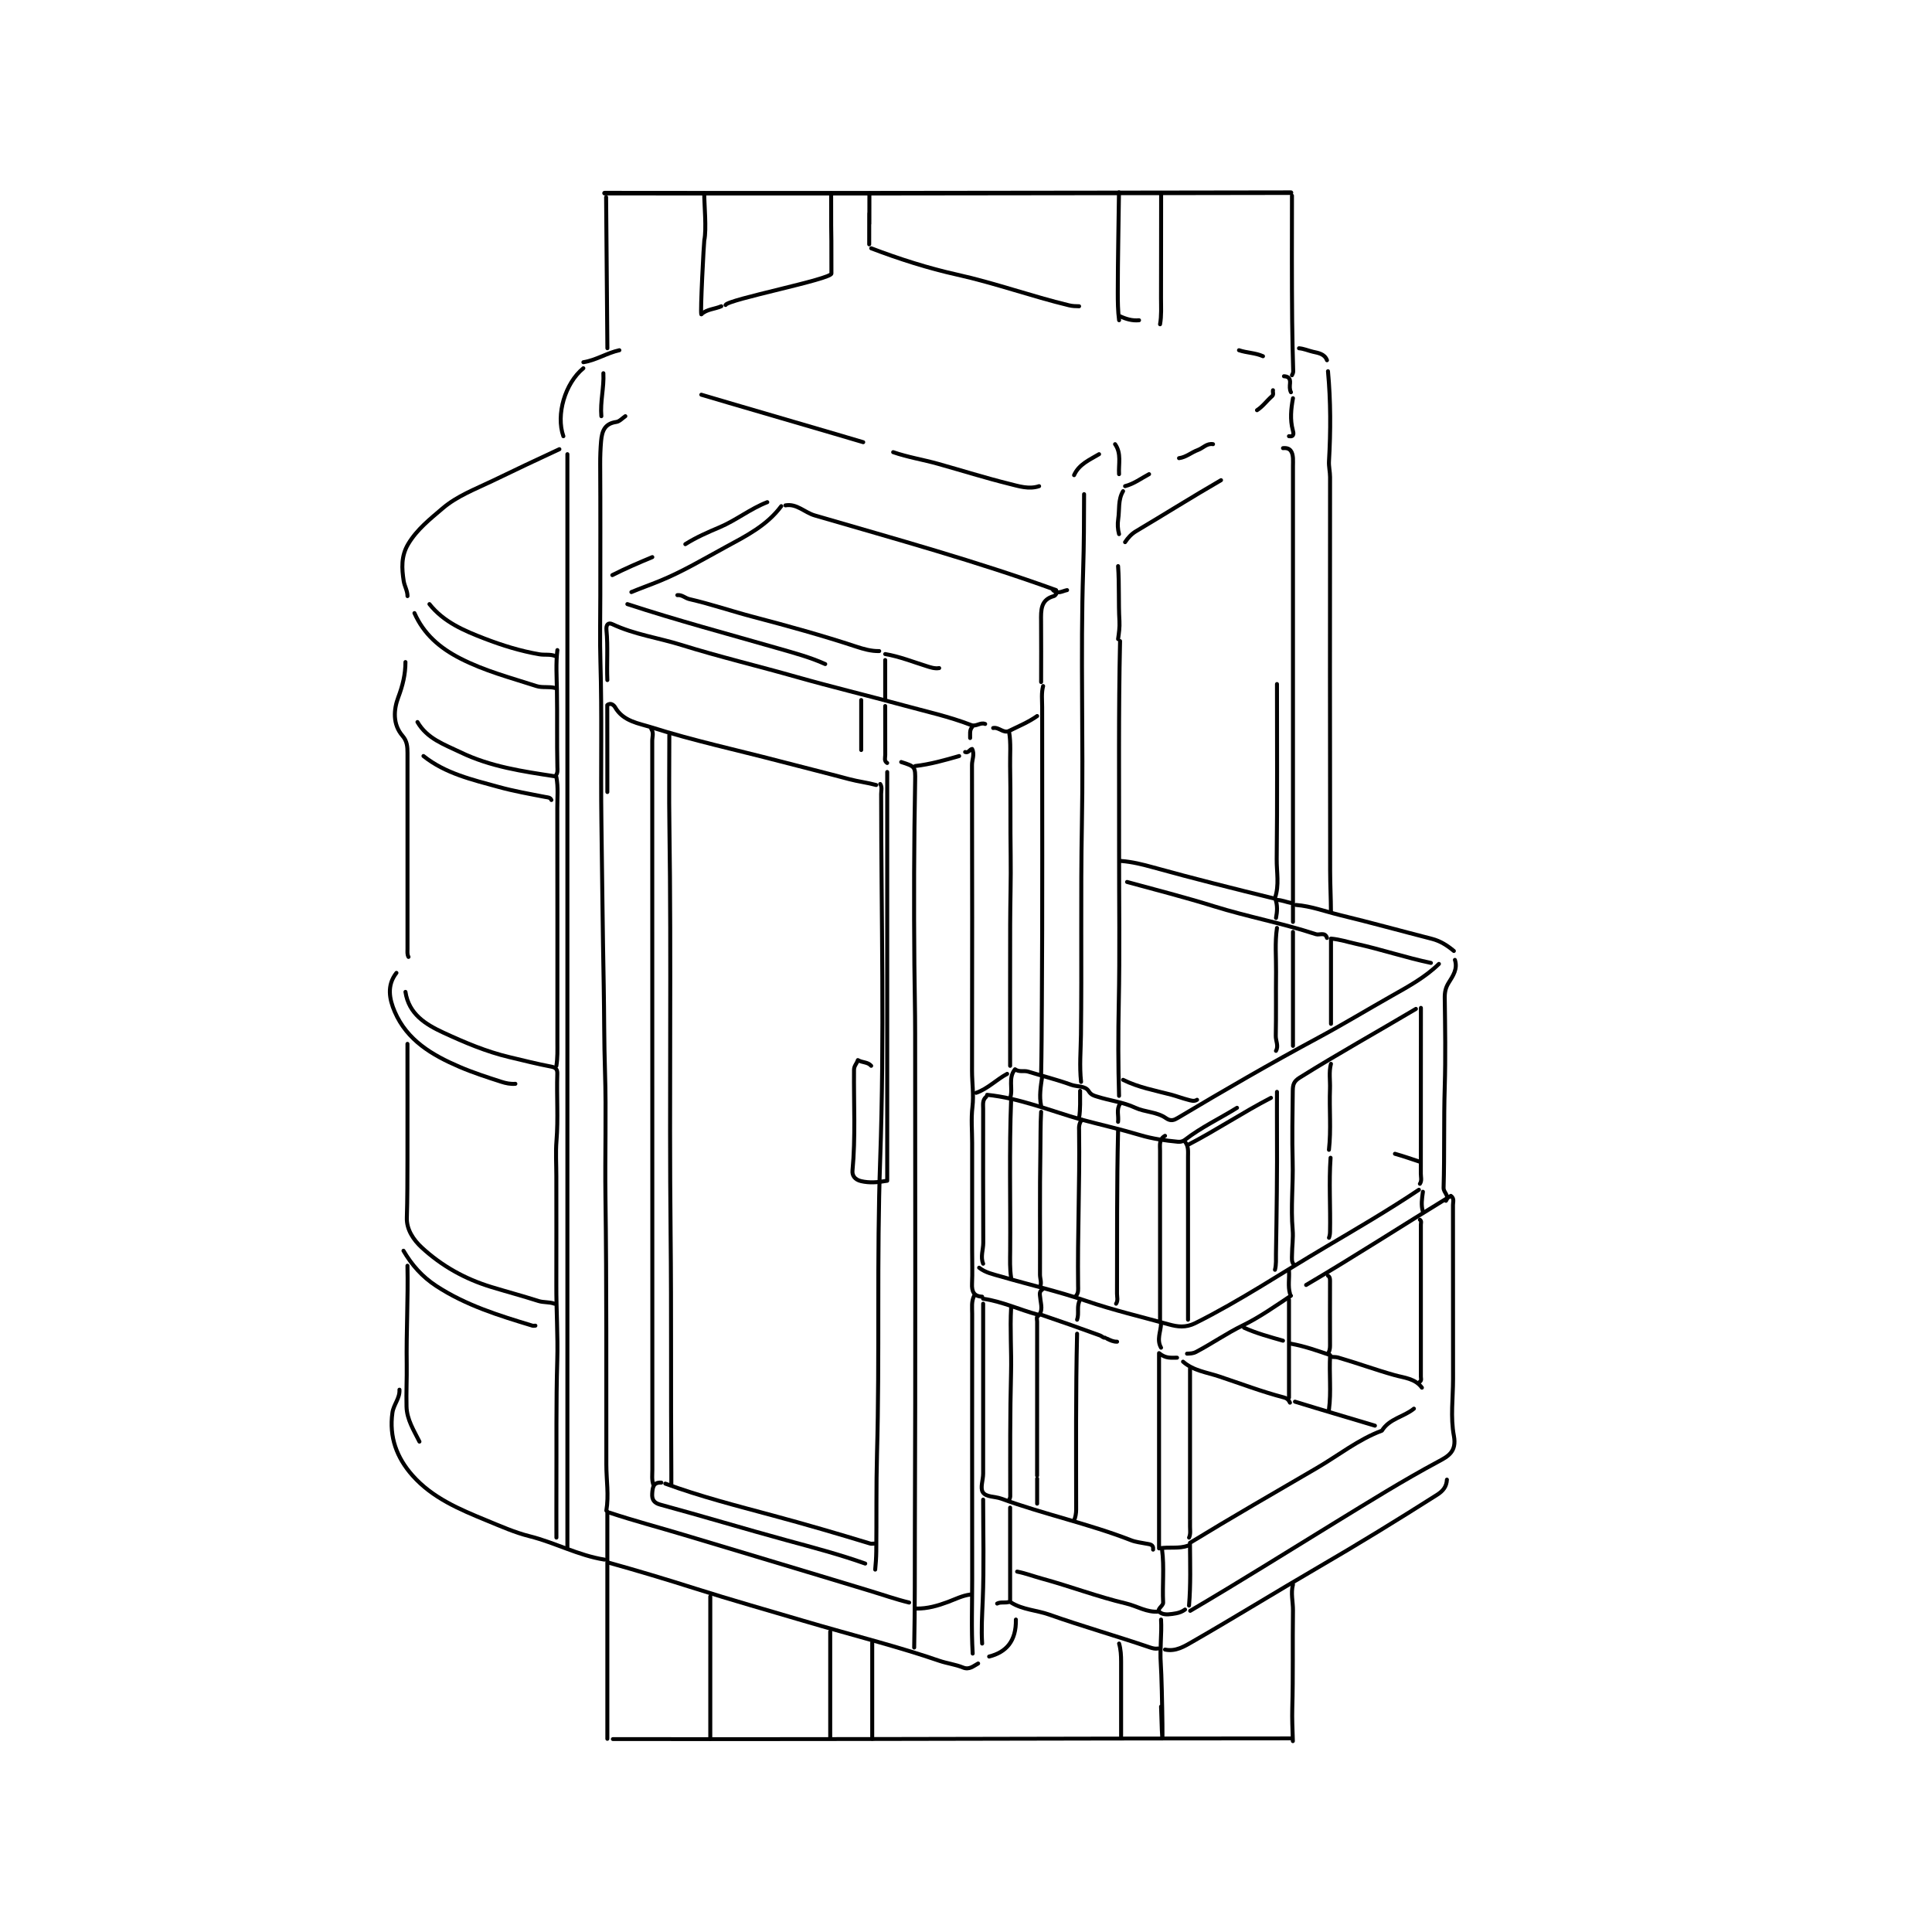 <?xml version="1.0" encoding="UTF-8"?>
<svg id="icons" xmlns="http://www.w3.org/2000/svg" viewBox="0 0 500 500">
  <defs>
    <style>
      .cls-1, .cls-2, .cls-3 {
        fill: none;
        stroke: #000;
        stroke-linecap: round;
        stroke-linejoin: round;
      }

      .cls-2 {
        stroke-width: 1.18px;
      }

      .cls-3 {
        stroke-width: 1.03px;
      }
    </style>
  </defs>
  <g>
    <path class="cls-3" d="M161.84,107.71c-.78.52-1.5,1.37-2.34,1.49-3,.43-3.7,2.31-3.94,4.97-.17,1.99-.24,3.96-.23,5.96.07,11.29.03,22.59.03,33.88,0,5.78-.14,11.56.03,17.33.41,13.71.06,27.42.25,41.13.2,14.14.33,28.28.6,42.42.14,7.41.09,14.83.33,22.25.35,10.85-.03,21.73.12,32.59.32,23.11.19,46.21.23,69.32,0,3.97.68,7.93,0,11.9"/>
    <path class="cls-3" d="M168.56,188.67c.68.99.23,2.08.24,3.1.03,62.85.02,125.71.03,188.56,0,1.29-.19,2.61.25,3.88"/>
    <path class="cls-3" d="M146.84,117.54v282.97"/>
    <path class="cls-3" d="M173.22,190.22c0,7.85-.1,15.69.02,23.54.51,35.09-.06,70.19.31,105.27.22,20.69.04,41.39.19,62.08,0,1.03,0,2.07,0,3.1"/>
    <path class="cls-3" d="M280.56,127.89c-.01,6.55-.03,13.11-.24,19.66-.71,21.98.09,43.97-.33,65.96-.34,18.11-.01,36.21-.24,54.32-.05,4.06-.42,8.11.03,12.16"/>
    <path class="cls-3" d="M157.18,391.19v58.81"/>
    <path class="cls-3" d="M334.62,410.08c-.61,2.24.03,4.48,0,6.73-.12,8.45.06,16.9-.18,25.35-.07,2.6.05,5.22.13,7.84,0,.2.01.4.02.6"/>
    <path class="cls-3" d="M334.62,238.59v-117.95c0-.69.04-1.38,0-2.07-.11-1.59-.65-2.79-2.58-2.59"/>
    <path class="cls-3" d="M343.68,96.07c.72,7.75.71,15.51.26,23.28-.08,1.39.28,2.74.28,4.14-.03,33.97-.05,67.94.02,101.91,0,3.53.2,7.07.21,10.61"/>
    <path class="cls-3" d="M183.82,413.19c0,39.06,0-2.25,0,36.81"/>
    <path class="cls-3" d="M214.86,422.24c0,36.04,0-8.39,0,27.65"/>
    <path class="cls-3" d="M229.61,199.79v105.79c-2.59.45-4.59.59-6.75.1-1.71-.4-2.34-1.53-2.24-2.68.82-8.71.31-17.42.4-26.13.01-1.06.7-1.56.99-2.52,1.18.7,2.56.45,3.45,1.48"/>
    <path class="cls-3" d="M225.73,425.09c0,35.09,0-10.18,0,24.91"/>
    <path class="cls-3" d="M289.62,425.35c.44,1.52.52,3.08.52,4.66,0,6.63,0,13.26,0,19.89"/>
    <path class="cls-3" d="M300.48,419.14c.22,3.79-.35,7.56-.07,11.39.38,5.14.73,32.97.07,11.12"/>
    <path class="cls-3" d="M227.8,202.9c.55.82.24,1.73.24,2.59.02,31.56.87,63.14-.25,94.66-.9,25.37-.12,50.71-.82,76.05-.23,8.45-.1,16.9-.19,25.35-.02,1.56-.13,3.11-.28,4.66"/>
    <path class="cls-3" d="M269.96,177.55c-.48,1.79-.25,3.62-.25,5.43,0,25.69.09,51.39-.08,77.08-.04,6.03-.06,12.07-.19,18.11"/>
    <path class="cls-3" d="M334.36,50.64c-.02,10.83-.05,21.67.05,32.5.04,4.31.15,8.62.27,12.93.01.49-.19.7-.32,1.04"/>
    <path class="cls-3" d="M233.23,197.21c3.62,1.17,3.68,1.17,3.61,4.91-.3,15.86-.34,31.73-.2,47.59.06,5.95.2,11.9.2,17.85,0,42.59.11,85.19-.07,127.78-.04,10.34.04,20.69-.18,31.04"/>
    <path class="cls-3" d="M249.78,194.62c.86.34,1.14-.68,1.8-.79.72,1.4-.04,2.78-.03,4.16.06,26.38.06,52.77.01,79.15,0,3.1.48,6.17.11,9.32-.37,3.06-.08,6.2-.08,9.3v18.62c0,3.1,0,6.21,0,9.31,0,2.85.1,5.7-.03,8.53-.09,2,.44,3.26,2.62,3.36"/>
    <path class="cls-3" d="M156.86,51.03c.1,13.03.21,26.06.33,39.09"/>
    <path class="cls-3" d="M261.16,189.45c.5,2.92.21,5.86.26,8.79.15,7.76.02,15.52.14,23.28.09,5.93-.12,11.9-.13,17.85-.04,12.16-.01,24.31-.01,36.47"/>
    <path class="cls-3" d="M338.02,332.55c12.65-7.44,24.96-15.42,37.46-23.06.94.65.55,1.58.55,2.36.02,15,.02,30,.02,45.01,0,4.91-.69,9.96.21,14.71.79,4.19-1.58,5.37-4.11,6.73-9,4.83-17.66,10.23-26.36,15.56-12.57,7.7-25.05,15.56-37.77,23.02"/>
    <path class="cls-3" d="M182.25,50c0,2.85.63,9.34.02,12.18-.11.5-1.08,18.87-.77,19.14"/>
    <path class="cls-3" d="M289.59,49.77c-.1,8.84-.3,17.03-.31,25.86,0,2.44.02,4.84.34,7.24"/>
    <path class="cls-3" d="M300.5,49.9c0,25.35-.02,1.94-.03,27.29,0,2.24.15,4.5-.25,6.73"/>
    <path class="cls-3" d="M157.7,391.46c6.4,2.13,12.92,3.84,19.37,5.78,7.34,2.21,14.68,4.42,22.02,6.61,8.63,2.58,17.24,5.2,25.85,7.8,3.45,1.04,6.85,2.24,10.35,3.09"/>
    <path class="cls-3" d="M157.18,176c-.18-4.31.19-8.63-.23-12.94-.14-1.46.49-2.01,1.51-1.53,5.69,2.68,11.93,3.53,17.87,5.38,9.83,3.06,19.85,5.45,29.75,8.26,9.17,2.6,18.45,4.83,27.65,7.34,5.89,1.61,11.88,2.92,17.6,5.13,1.3.5,2.38-.79,3.63-.28"/>
    <path class="cls-3" d="M225,50c0,20.69-.05-7.47-.05,13.23"/>
    <path class="cls-3" d="M104.93,256.7c.87,5.76,5.21,8.41,9.85,10.56,5.5,2.54,11.07,4.91,17.03,6.32,3.62.86,7.23,1.78,10.89,2.47,1.27.24,1.57.83,1.53,1.86-.19,5.78.26,11.55-.21,17.33-.24,3-.04,6.03-.04,9.05,0,9.4.03,18.8,0,28.19-.03,6.56.43,13.11.24,19.66-.32,10.86-.17,21.73-.22,32.59-.02,4.4,0,8.79,0,13.19"/>
    <path class="cls-3" d="M103.38,359.65c.14,2.21-1.53,3.86-1.82,5.95-.89,6.28,1.12,11.67,5.21,16.27,5.16,5.81,12.17,8.75,19.14,11.61,3.65,1.5,7.33,3.14,11.13,4.09,6.59,1.65,12.63,4.98,19.37,6.05"/>
    <path class="cls-3" d="M215.1,50c0,18.36.07,2.42.07,20.79,0,1.49-26.89,6.71-27.4,8.14"/>
    <path class="cls-3" d="M289.87,165.91c-.41,18.28-.22,36.56-.25,54.84-.02,12.93.19,25.87-.08,38.8-.17,8.03-.17,16.04.07,24.06"/>
    <path class="cls-3" d="M171.15,383.7c-2.09-.12-2.25,1.23-2.36,2.84-.12,1.66.57,2.45,2.1,2.86,10.98,2.98,21.88,6.28,32.86,9.27,6.77,1.84,13.55,3.63,20.17,5.98"/>
    <path class="cls-3" d="M104.93,171.34c0,3.18-.71,6.08-1.86,9.13-1.17,3.1-1.51,6.97,1.12,9.99,1.17,1.34,1.27,2.81,1.27,4.42-.01,16.9,0,33.8,0,50.7,0,.7-.11,1.41.26,2.07"/>
    <path class="cls-3" d="M157.18,204.97c.02-7.5-.03-15-.02-22.49.94-.79,1.8.15,2.02.54,2.09,3.68,6.18,4.19,9.43,5.22,10.86,3.43,22.02,5.84,33.05,8.72,6.03,1.57,12.08,3.07,18.1,4.68,2.31.62,4.69.89,6.99,1.52"/>
    <path class="cls-3" d="M330.48,177.03c0,15.09.1,30.18-.07,45.26-.04,3.35.7,6.78-.44,10.09"/>
    <path class="cls-3" d="M291.68,228.25c7.51,2.05,15.06,3.98,22.48,6.29,8.72,2.72,17.72,4.38,26.39,7.23.94.31,2.39-.66,2.87.97"/>
    <path class="cls-3" d="M172.18,383.96c9.06,3.33,18.4,5.71,27.69,8.21,8.49,2.28,16.92,4.74,25.33,7.3.32.1.69.01,1.03.01"/>
    <path class="cls-3" d="M143.99,201.09c.51,2.66.23,5.35.24,8.02.04,20.18.02,40.35.02,60.53,0,2.07.08,4.15-.26,6.21"/>
    <path class="cls-3" d="M162.36,156.34c12.89,4.23,26,7.71,39.03,11.46,4.09,1.18,8.26,2.28,12.18,4.06"/>
    <path class="cls-3" d="M254.44,337.4c0,14.66,0,29.31,0,43.97,0,1.64-.8,3.67-.09,4.81.81,1.3,3.13,1.07,4.75,1.66,11.07,4.06,22.66,6.49,33.66,10.79,1.15.45,2.56.6,3.85.86.87.18,1.98.13,1.81,1.55"/>
    <path class="cls-3" d="M304.62,351.37c-1.39-.05-2.84.34-4.66-1.18v50.53c2.67-.45,5.14.17,7.5-.72"/>
    <path class="cls-3" d="M370.32,249.2c-6.53-1.37-12.87-3.51-19.39-4.94-2.07-.45-4.08-1.13-6.47-1.35v22.06"/>
    <path class="cls-3" d="M301.51,293.95c-1.63.89-1.29,2.46-1.29,3.88-.01,14.74,0,29.49,0,44.23"/>
    <path class="cls-3" d="M261.68,284.63c-.52,13.02-.15,26.04-.25,39.06-.02,2.33-.11,4.67.25,6.98"/>
    <path class="cls-3" d="M365.92,364.56c-2.6,2.13-6.36,2.57-8.28,5.69-6.12,2.28-11.21,6.38-16.78,9.63-11.09,6.47-22.21,12.87-32.9,19.41.04,5.54.21,10.88-.24,16.23"/>
    <path class="cls-3" d="M255.47,283.34c8.45.86,16.26,4.1,24.52,6.46-.74.89-.78,1.86-.72,2.85.01.17,0,.34,0,.52.18,13.19-.42,26.38-.26,39.57.01.89.14,1.82-.51,2.59"/>
    <path class="cls-3" d="M306.69,295.5c.95,1.16.77,2.54.77,3.88,0,14.05,0,28.11,0,42.16"/>
    <path class="cls-3" d="M289.36,292.65c-.34,14.05-.24,28.11-.28,42.16,0,.86.31,1.77-.24,2.59"/>
    <path class="cls-3" d="M102.6,251.78c-2.56,3.24-1.83,6.83-.44,10.06,3.19,7.41,9.69,11.22,16.74,14.25,3.54,1.52,7.2,2.7,10.86,3.88,1.17.38,2.37.62,3.62.52"/>
    <path class="cls-3" d="M307.98,354.21c0,13.62,0,27.25,0,40.87,0,.95.18,1.93-.25,2.85"/>
    <path class="cls-3" d="M252.11,335.33c-.75,1.49-.51,3.09-.51,4.66-.01,22.93-.03,45.87,0,68.8.01,6.38-.24,12.76.13,19.15"/>
    <path class="cls-3" d="M269.7,333.78c-.85.52-.55,1.37-.49,2.07.14,1.72.91,3.49-.77,4.95-.21.19-.03.83-.03,1.26,0,13.28,0,26.56-.01,39.83"/>
    <path class="cls-3" d="M367.47,315.67c.48.35.25.86.25,1.29.01,13.11.01,26.21,0,39.32,0,.43.23.94-.25,1.29"/>
    <path class="cls-3" d="M374.46,382.93c-.1,1.8-.97,2.92-2.56,3.93-10.16,6.46-20.42,12.76-30.83,18.81-10.83,6.3-21.48,12.89-32.34,19.13-2.17,1.25-4.44,2.7-7.22,2.11"/>
    <path class="cls-3" d="M105.45,270.15c0,10,.02,20,0,30-.02,5,0,10-.16,15.01-.1,3.03,1.72,5.73,3.85,7.69,5.18,4.78,11.2,8.15,18.03,10.23,4.05,1.23,8.13,2.32,12.16,3.61,1.4.44,2.83.21,4.16.71"/>
    <path class="cls-3" d="M278.75,345.16c-.36,15.17-.25,30.35-.24,45.52,0,1-.18,1.93-.54,2.85"/>
    <path class="cls-3" d="M255.21,283.86c-1,.85-.77,2.01-.77,3.1,0,11.55-.03,23.11.03,34.66,0,1.81-.77,3.62-.03,5.43"/>
    <path class="cls-3" d="M225.47,64.26c7.28,2.77,14.73,5.15,22.28,6.83,9.8,2.18,19.21,5.59,28.93,7.93.87.21,1.72.23,2.59.24"/>
    <path class="cls-3" d="M330.23,237.56c.33-1.66.42-3.31-.18-4.95-10.63-2.61-21.18-5.25-31.66-8.15-2.66-.74-5.44-1.43-8.25-1.64"/>
    <path class="cls-3" d="M227.54,168.5c-2.05.05-4.09-.54-5.91-1.14-8.8-2.9-17.71-5.36-26.66-7.71-5.54-1.45-10.98-3.31-16.57-4.6-1.07-.25-1.91-1.17-3.1-1.03"/>
    <path class="cls-3" d="M202.19,130.99c-3.73,5.04-9.15,7.74-14.47,10.63-5.63,3.06-11.13,6.35-17.08,8.77-2.4.98-4.85,1.84-7.24,2.84"/>
    <path class="cls-3" d="M367.73,260.84c0,14.31,0,28.62-.02,42.94,0,.86.31,1.77-.24,2.59"/>
    <path class="cls-3" d="M107.26,158.67c2.42,5.46,6.55,9.01,11.85,11.73,6.3,3.24,13.06,5,19.71,7.15,1.59.51,3.31.05,4.91.52"/>
    <path class="cls-3" d="M372.39,249.46c-3.56,3.47-7.9,5.84-12.17,8.25-6.39,3.61-12.66,7.42-19.12,10.89-12.25,6.58-24.28,13.56-36.22,20.68-.98.58-1.83,1.01-3.15.08-2.33-1.64-5.41-1.51-7.95-2.69-3.15-1.46-6.58-1.82-9.83-2.86-.76-.24-1.57-.4-2.2-1.43-.87-1.42-3-1.08-4.53-1.64-3.65-1.33-7.41-2.25-11.11-3.4-1.14-.35-2.33.2-3.42-.61-1.88,2.29-.45,5.04-1.25,7.39"/>
    <path class="cls-3" d="M269.44,287.74c-.19,3.36-.13,6.73-.19,10.09-.19,10.69-.05,21.38-.1,32.07,0,1.04.5,2.07.03,3.1"/>
    <path class="cls-3" d="M261.68,414.74c3.01,1.87,6.59,1.97,9.83,3.11,8.64,3.05,17.46,5.55,26.13,8.51.65.22,1.35.4,2.06.27"/>
    <path class="cls-3" d="M299.96,417.07c-3.09.33-5.68-1.42-8.53-2.09-7.36-1.74-14.45-4.44-21.74-6.43-2.16-.59-4.26-1.39-6.46-1.82"/>
    <path class="cls-3" d="M104.42,323.69c2.14,3.68,4.83,6.72,8.49,9.12,7.67,5.02,16.25,7.66,24.88,10.27.24.07.51,0,.77,0"/>
    <path class="cls-3" d="M330.48,282.57c0,3.36-.02,6.73,0,10.09.07,10.61-.08,21.21-.26,31.82-.02,1.38.1,2.78-.26,4.14"/>
    <path class="cls-3" d="M144.77,116.25c-5.81,2.68-11.59,5.44-17.36,8.22-4.43,2.13-9.1,3.88-12.86,7.09-3.24,2.77-6.62,5.41-8.9,9.22-1.88,3.14-1.68,6.33-1.17,9.6.2,1.29.98,2.5.98,3.89"/>
    <path class="cls-3" d="M366.44,261.1c-10,5.94-20.18,11.6-30.05,17.77-1.56.97-1.8,1.8-1.82,3.44-.07,6.12-.2,12.27-.03,18.36.16,5.87-.51,11.73,0,17.6.19,2.1-.16,4.3-.17,6.46,0,.89-.19,1.83.51,2.59"/>
    <path class="cls-3" d="M109.59,195.66c5.69,4.54,12.63,6.12,19.41,7.99,3.99,1.1,8.08,1.82,12.15,2.61.6.12,1.26.07,1.55.78"/>
    <path class="cls-3" d="M268.92,125.82c-2.66.88-5.28,0-7.74-.61-6.17-1.53-12.24-3.44-18.37-5.16-3.87-1.09-7.86-1.71-11.66-3.03"/>
    <path class="cls-3" d="M111.14,156.34c3.69,4.67,9.04,6.91,14.28,8.93,4.55,1.75,9.29,3.23,14.17,4.06,1.39.24,2.82-.09,4.15.47"/>
    <path class="cls-3" d="M367.21,307.91c-7.92,5.3-16.16,10.1-24.35,14.94-11.14,6.58-21.91,13.78-33.53,19.58-2.51,1.25-4.61.93-6.77.34-7.18-1.99-14.43-3.69-21.5-6.11-7.21-2.47-14.65-4.15-21.96-6.29-1.95-.57-4.03-.96-5.7-2.29"/>
    <path class="cls-3" d="M335.4,234.2c3.92.3,7.59,1.7,11.37,2.62,7.97,1.93,15.87,4.12,23.81,6.15,2.21.57,3.99,1.73,5.68,3.14"/>
    <path class="cls-3" d="M330.48,240.15c-.57,3.78-.2,7.59-.24,11.38-.06,5.52.04,11.04-.07,16.55-.03,1.3.79,2.59.05,3.88"/>
    <path class="cls-3" d="M157.44,404.39c7.54,2.1,15.04,4.35,22.5,6.72,9.26,2.94,18.61,5.57,27.92,8.33,6.44,1.91,12.93,3.65,19.38,5.49,5.29,1.5,10.58,3.07,15.79,4.86,2.06.71,4.22.95,6.22,1.77,1.6.65,2.67-.39,3.89-1.05"/>
    <path class="cls-3" d="M334.62,241.18v29.49"/>
    <path class="cls-3" d="M261.42,390.17v24.32c-1.24.49-2.39-.02-3.36.51"/>
    <path class="cls-3" d="M376.53,248.42c.77,2.32-.52,4.17-1.61,5.91-.8,1.28-1.04,2.43-1.02,3.92.1,7.67.23,15.35,0,23.02-.27,8.71-.04,17.42-.3,26.12-.04,1.27,1.6,2.06.61,3.37"/>
    <path class="cls-3" d="M316,124.27c-7.4,4.28-14.63,8.83-21.98,13.2-1.18.7-2.1,1.69-2.85,2.84"/>
    <path class="cls-3" d="M306.17,352.4c2.67,2.35,6.16,2.76,9.33,3.82,5.59,1.86,11.1,3.96,16.8,5.45.86.23,1.22.67,1.54,1.34"/>
    <path class="cls-3" d="M108.04,186.86c2.5,4.32,6.93,5.8,11.1,7.81,7.8,3.77,16.18,4.97,24.51,6.24.77-.75.62-1.6.6-2.41-.15-6.64,0-13.28-.12-19.92-.06-3.42-.29-6.9.12-10.34"/>
    <path class="cls-3" d="M367.99,359.13c-1.72-2.38-4.63-2.56-7.02-3.23-4.95-1.38-9.76-3.16-14.69-4.58-.64-.18-1.23-.07-1.83-.21"/>
    <path class="cls-3" d="M254.44,388.1c0,8.71.24,17.43-.11,26.12-.15,3.72-.39,7.41-.15,11.13"/>
    <path class="cls-3" d="M344.35,299.63c-.45,6.38,0,12.77-.14,19.15-.01.55-.08,1.05-.27,1.55"/>
    <path class="cls-3" d="M344.45,275.32c-.57,2.14-.17,4.31-.25,6.47-.2,5.26.32,10.53-.27,15.78"/>
    <path class="cls-3" d="M328.93,284.12c-7.31,3.78-14.16,8.37-21.47,12.16"/>
    <path class="cls-3" d="M334.1,335.33c-4.07,2.69-8.08,5.55-12.45,7.68-4.19,2.04-7.99,4.7-12.09,6.86-.84.44-1.55.42-2.36.46"/>
    <path class="cls-3" d="M198.57,129.96c-4.38,1.69-8.06,4.69-12.39,6.52-3.01,1.27-6.03,2.59-8.82,4.35"/>
    <path class="cls-3" d="M343.68,330.16c.49.31.53.76.53,1.29-.02,5.6-.02,11.21,0,16.81,0,.75-.12,1.44-.52,2.07"/>
    <path class="cls-3" d="M290.65,279.46c3.93,1.96,8.23,2.74,12.43,3.84,1.49.39,2.91.95,4.39,1.32.77.2,1.55.51,2.33,0"/>
    <path class="cls-3" d="M289.36,146.51c.34,4.74.08,9.49.35,14.22.09,1.63-.13,3.12-.35,4.66"/>
    <path class="cls-3" d="M261.68,338.44c-.32,5.6.12,11.21-.02,16.81-.28,10.69-.22,21.38-.21,32.07,0,.41-.31.66-.28,1.03"/>
    <path class="cls-3" d="M273.32,153.75c-.17.17-.32.45-.52.5-3.52.92-3.4,3.69-3.37,6.48.05,5.26.01,10.52.01,15.78"/>
    <path class="cls-3" d="M269.44,340.25c5.12,1.73,10.21,3.53,15.28,5.38.45.16.76.62,1.27.57"/>
    <path class="cls-3" d="M150.97,95.3c-4.74,3.89-7.14,12.04-5.17,17.59"/>
    <path class="cls-3" d="M300.74,401.03c.6,4.56.05,9.14.28,13.71.05,1.03-2.23,1.84-.49,2.75,1.01.53,2.56.26,3.82.04.78-.14,1.64-.45,2.34-.98"/>
    <path class="cls-3" d="M229.09,182.72c0,4.22-.01,8.45.01,12.67,0,.71-.35,1.55.5,2.07"/>
    <path class="cls-3" d="M105.45,327.57c.19,8.54-.32,17.07-.19,25.61.05,3.58-.15,7.24-.05,10.86.09,3.36,1.9,6.15,3.34,9.05"/>
    <path class="cls-3" d="M229.09,169.27c3.66.62,7.09,1.99,10.61,3.09,1.08.34,2.18.74,3.36.54"/>
    <path class="cls-3" d="M333.59,336.37v25.35"/>
    <path class="cls-3" d="M320.14,286.7c-4.47,2.78-9.27,5.03-13.45,8.27-.53.41-1.15.58-1.81.52-3.33-.32-6.6-.76-9.85-1.74-4.94-1.48-9.99-2.62-14.98-3.95"/>
    <path class="cls-3" d="M334.1,347.75c3.49.63,6.81,1.8,10.14,2.95-.29,4.8.32,9.47-.31,14.12"/>
    <path class="cls-3" d="M222.88,181.17v12.93"/>
    <path class="cls-3" d="M273.32,152.72c-20.55-7.46-41.56-13.23-62.48-19.33-2.58-.75-4.66-3.13-7.57-2.6"/>
    <path class="cls-3" d="M335.14,362.75c6.88,2.13,13.8,4.13,20.69,6.21"/>
    <path class="cls-3" d="M248.23,195.66c-3.74,1.08-7.49,2.14-11.38,2.59"/>
    <path class="cls-3" d="M168.82,144.18c-3.49,1.45-6.97,2.94-10.35,4.66"/>
    <path class="cls-3" d="M321.95,343.61c3.25,1.47,6.68,2.38,10.09,3.36"/>
    <path class="cls-3" d="M290.65,127.11c-1.35,2.25-.89,4.83-1.26,7.25-.19,1.27-.13,2.6.22,3.87"/>
    <path class="cls-3" d="M262.91,419.14c.11,5.58-2.51,8.46-6.92,9.57"/>
    <path class="cls-3" d="M260.65,277.91c-2.77,1.48-4.99,3.85-8.02,4.91"/>
    <path class="cls-3" d="M268.41,185.31c-2.25,1.59-4.8,2.64-7.26,3.85-1.46.72-2.64-1.05-4.12-.75"/>
    <path class="cls-3" d="M313.93,114.95c-1.61-.28-2.6,1.03-3.9,1.5-1.68.61-3.06,1.89-4.9,2.12"/>
    <path class="cls-3" d="M269.7,278.69c-.36,2.49-.79,4.98-.26,7.5"/>
    <path class="cls-3" d="M268.66,340.25c-4.77-1.27-9.29-3.43-14.23-4.14"/>
    <path class="cls-3" d="M343.42,93.23c-.61-1.7-2.37-1.9-3.65-2.2-1.19-.28-2.35-.8-3.59-.9"/>
    <path class="cls-3" d="M156.15,96.59c.2,3.72-.85,7.39-.52,11.12"/>
    <path class="cls-3" d="M279.53,282.31c-.03,2.33.12,4.67-.26,6.98"/>
    <path class="cls-3" d="M251.08,412.67c-2.05.27-3.85,1.2-5.75,1.91-2.56.96-5.35,1.78-8.22,1.71"/>
    <path class="cls-3" d="M300.48,342.57c-.07,2.07-1.19,4.14,0,6.21"/>
    <path class="cls-3" d="M268.41,382.67v6.47"/>
    <path class="cls-3" d="M361.01,298.6c2.18.61,4.32,1.36,6.47,2.07"/>
    <path class="cls-3" d="M329.45,100.99c-.13.51.27,1.1-.26,1.55-1.34,1.16-2.36,2.65-3.88,3.62"/>
    <path class="cls-3" d="M320.65,90.64c2.03.69,4.23.66,6.21,1.55"/>
    <path class="cls-3" d="M229.09,170.82c0,3.45,0,6.9,0,10.35"/>
    <path class="cls-3" d="M297.38,122.71c-2.05,1.08-3.91,2.52-6.21,3.1"/>
    <path class="cls-3" d="M333.59,328.87c.14,1.98-.31,3.99.26,5.95"/>
    <path class="cls-3" d="M181.5,102.15c2.56.8,39.34,11.49,41.9,12.29"/>
    <path class="cls-3" d="M279.53,336.37c-.98,1.62-.19,3.5-.78,5.17"/>
    <path class="cls-3" d="M368.25,308.43c-.24,1.72-.53,3.45,0,5.17"/>
    <path class="cls-3" d="M334.62,103.06c-.5,2.76-.79,5.5-.04,8.29.16.61.49,1.79-1,1.54"/>
    <path class="cls-3" d="M332.29,97.37c1.16.05,1.68.6,1.57,1.81-.07.77-.15,1.58.24,2.33"/>
    <path class="cls-3" d="M289.87,285.67c-1.02,1.46-.3,3.11-.52,4.66"/>
    <path class="cls-3" d="M284.44,117.54c-2.44,1.47-5.19,2.57-6.47,5.43"/>
    <path class="cls-3" d="M160.29,90.64c-3.22.7-6.03,2.59-9.31,3.1"/>
    <path class="cls-3" d="M330.48,232.9c1.25.04,2.41.55,3.62.78"/>
    <path class="cls-3" d="M272.54,152.72c1.21,1.15,2.41.23,3.62,0"/>
    <path class="cls-3" d="M251.59,188.15c-.73.85-.48,1.87-.52,2.85"/>
    <path class="cls-3" d="M288.58,114.95c1.7,2.41.87,5.15,1.03,7.76"/>
    <path class="cls-3" d="M289.1,347.23c-.95.03-1.77-.37-2.59-.78"/>
    <path class="cls-3" d="M186.67,79.26c-1.7.75-3.71.73-5.17,2.07"/>
    <path class="cls-3" d="M289.87,81.85c1.56.73,3.17,1.2,4.91,1.03"/>
  </g>
  <path class="cls-1" d="M158.6,450.07c42.09.07,84.49-.05,126.89-.13,5.03,0,10.06-.02,15.09-.02,11.26-.02,22.53-.03,33.78-.03"/>
  <path class="cls-2" d="M156.46,49.98c8.59.01,17.18.02,25.79.02,10.94,0,21.89,0,32.85,0,3.3,0,6.6,0,9.9,0,25.13-.02,50.31-.05,75.5-.09,11.2-.02,22.4-.03,33.6-.05"/>
</svg>